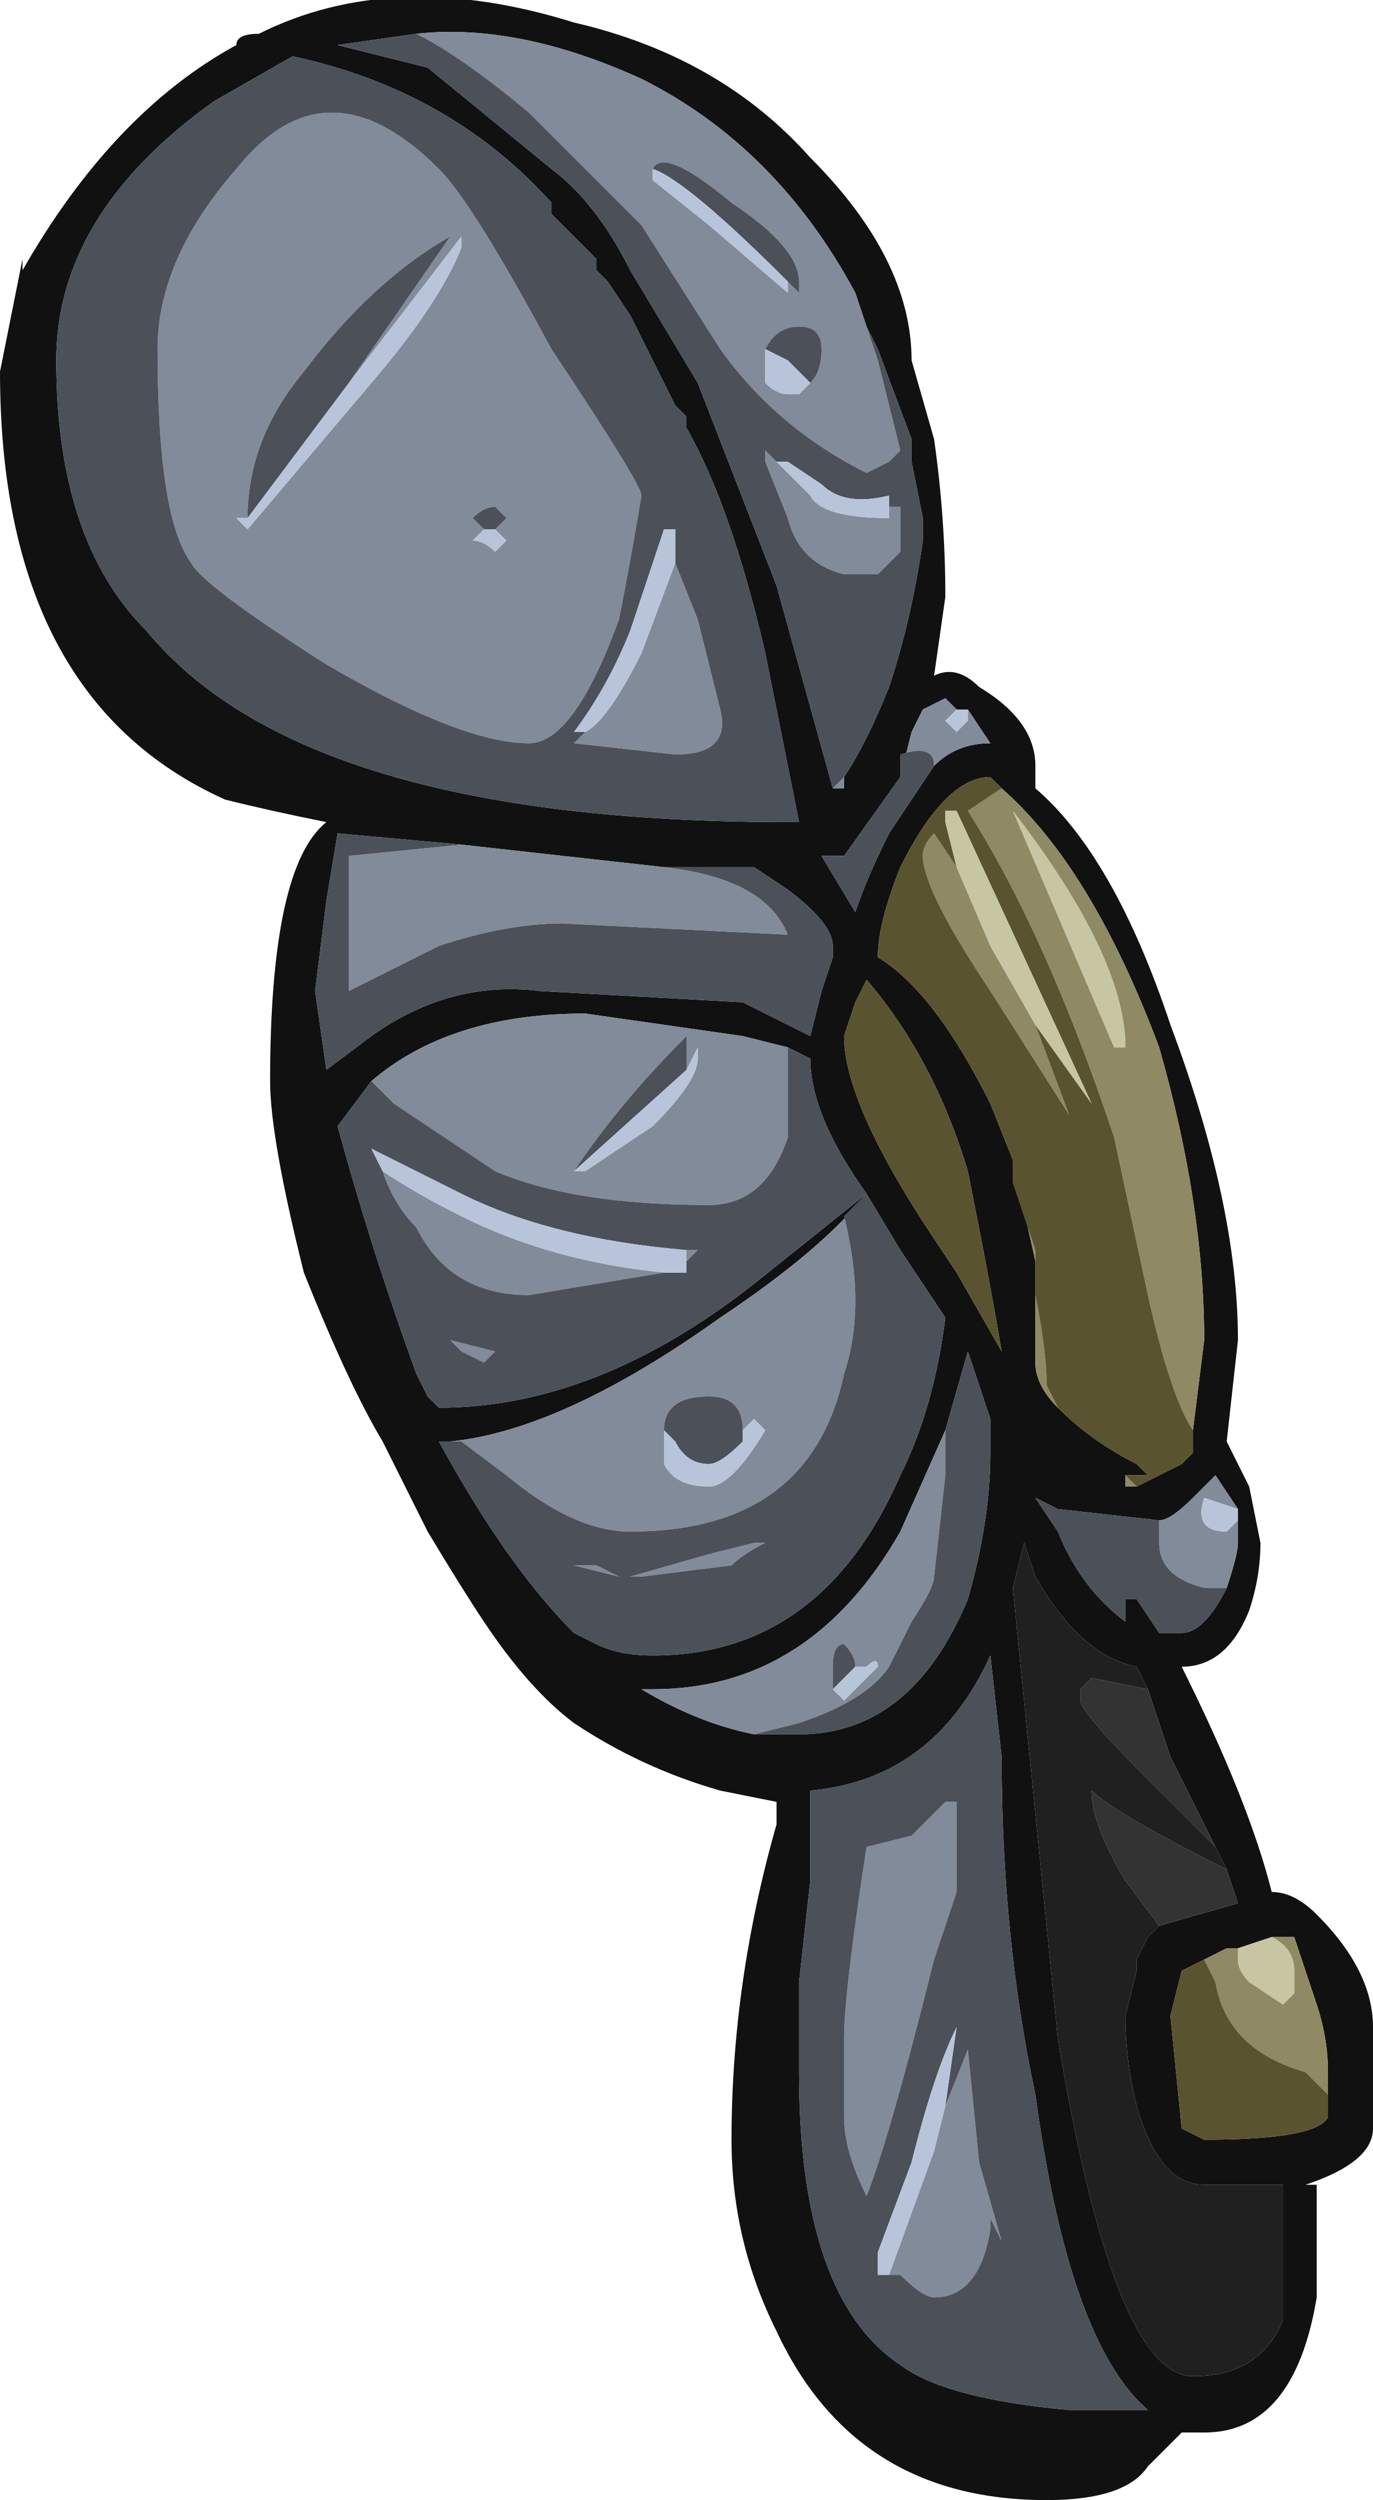 <?xml version="1.0" encoding="UTF-8" standalone="no"?>
<svg xmlns:ffdec="https://www.free-decompiler.com/flash" xmlns:xlink="http://www.w3.org/1999/xlink" ffdec:objectType="frame" height="77.7px" width="42.7px" xmlns="http://www.w3.org/2000/svg">
  <g transform="matrix(1.0, 0.0, 0.0, 1.0, 1.05, 72.45)">
    <use ffdec:characterId="31" height="11.1" transform="matrix(7.0, 0.0, 0.0, 7.0, -1.05, -72.45)" width="6.1" xlink:href="#shape0"/>
  </g>
  <defs>
    <g id="shape0" transform="matrix(1.0, 0.0, 0.0, 1.0, 0.15, 10.35)">
      <path d="M2.3 -9.45 Q1.85 -9.95 1.15 -10.1 L0.8 -9.9 Q0.1 -9.4 0.1 -8.75 0.1 -7.95 0.5 -7.55 1.2 -6.7 3.35 -6.7 L3.4 -6.7 3.25 -7.45 Q3.1 -8.1 2.9 -8.45 L2.9 -8.5 2.85 -8.55 2.65 -8.95 2.55 -9.1 2.5 -9.15 2.5 -9.2 2.3 -9.4 2.3 -9.45 M1.7 -10.2 L1.35 -10.15 1.75 -10.05 2.3 -9.6 Q2.5 -9.45 2.65 -9.15 L2.95 -8.65 3.3 -7.75 3.55 -6.85 3.6 -6.85 3.6 -6.9 Q3.7 -7.05 3.8 -7.3 3.9 -7.6 3.95 -7.95 L3.95 -8.05 3.9 -8.3 3.9 -8.4 3.75 -8.8 3.7 -8.9 3.65 -9.05 Q3.3 -9.7 2.7 -10.0 2.15 -10.25 1.7 -10.2 M0.9 -10.15 Q0.9 -10.2 1.0 -10.2 1.6 -10.5 2.4 -10.25 3.05 -10.1 3.45 -9.65 3.9 -9.2 3.9 -8.75 L4.0 -8.4 Q4.05 -8.05 4.05 -7.7 L4.0 -7.35 Q4.1 -7.4 4.2 -7.3 4.45 -7.15 4.45 -6.95 L4.45 -6.85 Q4.8 -6.55 5.05 -5.8 5.35 -5.0 5.35 -4.4 L5.3 -3.95 5.4 -3.75 5.45 -3.5 Q5.45 -3.35 5.4 -3.2 5.3 -2.95 5.1 -2.95 5.4 -2.35 5.5 -1.95 5.6 -1.95 5.7 -1.85 5.95 -1.6 5.95 -1.35 L5.95 -0.9 Q5.95 -0.75 5.65 -0.65 L5.7 -0.65 5.7 -0.15 Q5.6 0.45 5.2 0.45 L5.1 0.45 4.95 0.6 Q4.85 0.75 4.5 0.75 3.65 0.75 3.3 0.0 3.1 -0.4 3.1 -0.85 3.1 -1.55 3.3 -2.25 L3.3 -2.35 3.05 -2.4 Q2.7 -2.5 2.4 -2.7 2.2 -2.85 2.0 -3.15 1.9 -3.3 1.75 -3.55 L1.55 -3.95 Q1.4 -4.2 1.2 -4.7 1.05 -5.3 1.05 -5.55 1.05 -6.5 1.3 -6.7 1.05 -6.75 0.85 -6.8 -0.15 -7.25 -0.15 -8.7 L-0.05 -9.2 -0.05 -9.15 Q0.35 -9.85 0.9 -10.15 M4.1 -7.2 L4.05 -7.25 3.95 -7.2 3.9 -7.1 3.85 -6.9 3.6 -6.55 3.5 -6.55 3.65 -6.3 Q3.7 -6.45 3.8 -6.65 3.9 -6.8 4.0 -6.95 4.1 -7.05 4.25 -7.05 L4.15 -7.2 4.1 -7.2 M4.3 -6.85 L4.25 -6.9 Q4.05 -6.9 3.85 -6.5 3.75 -6.25 3.75 -6.1 4.0 -5.95 4.25 -5.45 L4.35 -5.2 4.45 -4.75 4.45 -4.6 4.45 -4.3 Q4.45 -4.2 4.55 -4.1 4.7 -3.95 4.9 -3.85 L4.95 -3.8 4.85 -3.8 4.85 -3.75 4.9 -3.75 Q5.0 -3.8 5.1 -3.85 L5.15 -3.9 5.15 -4.0 5.2 -4.4 Q5.2 -5.0 5.0 -5.7 4.7 -6.5 4.3 -6.85 M1.9 -6.6 L1.35 -6.65 1.3 -6.35 1.25 -5.95 1.3 -5.6 1.5 -5.75 Q1.85 -6.0 2.25 -5.95 L3.15 -5.9 3.45 -5.75 3.5 -5.95 3.55 -6.1 3.55 -6.15 Q3.55 -6.25 3.35 -6.4 L3.2 -6.5 2.8 -6.5 1.9 -6.6 M3.35 -5.7 L3.15 -5.75 2.45 -5.85 Q1.85 -5.85 1.5 -5.55 L1.35 -5.35 Q1.5 -4.8 1.7 -4.25 L1.75 -4.15 1.8 -4.1 Q2.5 -4.1 3.2 -4.65 L3.7 -5.05 Q3.45 -5.4 3.45 -5.65 L3.35 -5.7 M3.7 -6.0 L3.65 -5.9 3.6 -5.75 Q3.6 -5.45 4.0 -4.85 L4.1 -4.7 4.3 -4.35 Q4.25 -4.65 4.15 -5.15 4.0 -5.65 3.7 -6.0 M1.85 -3.95 L1.8 -3.95 Q2.1 -3.4 2.4 -3.1 L2.5 -3.05 Q2.6 -3.0 2.75 -3.0 3.5 -3.0 3.85 -3.8 4.0 -4.1 4.05 -4.5 L3.85 -4.8 3.7 -5.05 Q3.5 -4.8 3.05 -4.5 2.35 -4.0 1.85 -3.95 M3.2 -2.65 L3.4 -2.65 Q3.9 -2.65 4.15 -3.25 4.25 -3.6 4.25 -3.9 L4.25 -4.05 4.15 -4.35 4.05 -4.0 3.85 -3.55 Q3.45 -2.85 2.75 -2.85 L2.7 -2.85 Q2.95 -2.7 3.2 -2.65 M5.0 -3.6 L4.55 -3.65 4.45 -3.7 4.55 -3.55 Q4.65 -3.3 4.85 -3.15 L4.85 -3.25 4.9 -3.25 5.0 -3.1 5.1 -3.1 Q5.2 -3.1 5.3 -3.3 5.35 -3.45 5.35 -3.5 L5.35 -3.6 5.35 -3.65 5.25 -3.8 5.15 -3.7 Q5.05 -3.6 5.0 -3.6 M4.95 -2.85 L4.9 -2.95 Q4.65 -3.0 4.45 -3.35 L4.4 -3.5 4.35 -3.3 4.55 -1.3 Q4.8 0.2 5.15 0.2 5.45 0.2 5.55 -0.05 L5.55 -0.65 5.2 -0.65 Q5.0 -0.65 4.9 -1.0 4.85 -1.2 4.85 -1.4 L4.9 -1.6 4.9 -1.65 4.95 -1.75 5.0 -1.8 5.35 -1.9 5.3 -2.05 5.25 -2.15 5.05 -2.55 4.95 -2.85 M3.45 -2.15 L3.45 -2.0 3.4 -1.55 3.4 -1.15 Q3.4 -0.15 3.85 0.15 4.05 0.3 4.6 0.35 L4.95 0.35 Q4.6 0.05 4.45 -1.05 4.3 -1.75 4.3 -2.55 L4.25 -3.0 Q4.0 -2.45 3.45 -2.4 L3.45 -2.15 M5.75 -1.05 L5.75 -1.15 Q5.75 -1.3 5.7 -1.45 L5.6 -1.75 5.5 -1.75 5.35 -1.7 5.3 -1.7 5.2 -1.65 5.1 -1.6 5.05 -1.4 5.1 -0.9 5.2 -0.85 Q5.7 -0.85 5.75 -0.95 L5.75 -1.05" fill="#111111" fill-rule="evenodd" stroke="none"/>
      <path d="M0.95 -8.05 L0.9 -8.05 0.95 -8.0 1.5 -8.65 Q1.8 -9.0 1.9 -9.25 L1.9 -9.3 1.4 -8.65 1.85 -9.3 Q1.5 -9.1 1.2 -8.7 0.95 -8.4 0.95 -8.05 M2.75 -9.6 L2.75 -9.55 3.0 -9.35 3.35 -9.05 3.35 -9.1 3.4 -9.05 3.4 -9.1 Q3.4 -9.25 3.1 -9.45 2.8 -9.7 2.75 -9.6 M3.55 -6.85 L3.6 -6.9 3.6 -6.85 3.55 -6.85 M3.7 -8.9 L3.75 -8.75 3.85 -8.35 3.8 -8.3 3.7 -8.25 Q3.3 -8.45 3.05 -8.8 L2.7 -9.35 2.2 -9.85 Q1.9 -10.1 1.7 -10.2 2.15 -10.25 2.7 -10.0 3.3 -9.7 3.65 -9.05 L3.7 -8.9 M0.7 -7.85 Q0.55 -8.05 0.55 -8.8 0.55 -9.2 0.9 -9.6 1.3 -10.1 1.8 -9.6 1.95 -9.45 2.3 -8.8 2.7 -8.2 2.7 -8.15 2.65 -7.85 2.6 -7.6 2.4 -7.05 2.2 -7.05 1.9 -7.05 1.3 -7.4 0.75 -7.75 0.7 -7.85 M0.35 -8.85 L0.35 -8.85 M2.85 -7.85 L2.95 -7.6 3.05 -7.2 Q3.1 -7.0 2.85 -7.0 L2.4 -7.05 2.45 -7.1 Q2.55 -7.15 2.7 -7.45 L2.85 -7.85 M2.0 -8.0 L1.95 -7.95 Q2.0 -7.95 2.05 -7.9 L2.1 -7.95 2.05 -8.0 2.1 -8.05 2.05 -8.1 Q2.0 -8.1 1.95 -8.05 L2.0 -8.0 M3.8 -8.1 L3.85 -8.1 3.85 -7.9 3.75 -7.8 3.6 -7.8 Q3.4 -7.85 3.35 -8.05 L3.25 -8.3 3.25 -8.35 3.4 -8.2 3.45 -8.15 Q3.5 -8.05 3.8 -8.05 L3.8 -8.1 M3.45 -8.65 Q3.5 -8.7 3.5 -8.8 3.5 -8.9 3.4 -8.9 3.3 -8.9 3.25 -8.8 L3.25 -8.65 Q3.3 -8.6 3.35 -8.6 L3.4 -8.6 3.45 -8.65 M3.85 -6.9 L3.9 -7.1 3.95 -7.2 4.05 -7.25 4.1 -7.2 4.05 -7.15 4.1 -7.1 4.15 -7.15 4.15 -7.2 4.25 -7.05 Q4.1 -7.05 4.0 -6.95 4.0 -7.05 3.85 -7.0 L3.85 -6.9 M2.8 -6.5 Q3.25 -6.45 3.35 -6.2 L2.35 -6.25 Q2.1 -6.25 1.8 -6.15 1.5 -6.0 1.4 -5.95 L1.4 -6.55 1.9 -6.6 2.8 -6.5 M2.4 -5.15 L2.45 -5.15 2.75 -5.35 Q2.95 -5.55 2.95 -5.65 L2.95 -5.7 2.9 -5.6 2.9 -5.75 Q2.6 -5.45 2.4 -5.15 L2.4 -5.15 M3.35 -5.7 L3.35 -5.6 Q3.35 -5.4 3.35 -5.3 3.25 -5.0 3.0 -5.0 2.4 -5.0 2.05 -5.15 L1.6 -5.45 1.5 -5.55 Q1.85 -5.85 2.45 -5.85 L3.15 -5.75 3.35 -5.7 M3.7 -5.05 L3.6 -4.95 Q3.7 -4.55 3.6 -4.25 3.45 -3.55 2.65 -3.55 2.4 -3.55 2.1 -3.8 L1.9 -3.95 1.85 -3.95 Q2.35 -4.0 3.05 -4.5 3.5 -4.8 3.7 -5.05 M2.9 -4.8 L2.95 -4.8 2.9 -4.75 2.9 -4.8 M2.8 -4.7 L2.2 -4.6 Q1.85 -4.6 1.7 -4.9 1.6 -5.0 1.55 -5.15 1.7 -5.05 1.9 -4.95 2.3 -4.75 2.8 -4.7 M3.15 -4.0 Q3.15 -4.15 3.0 -4.15 2.8 -4.15 2.8 -4.0 L2.8 -3.85 Q2.85 -3.75 3.0 -3.75 3.1 -3.75 3.25 -4.0 L3.2 -4.05 3.15 -4.0 M4.05 -4.0 L4.05 -3.8 4.0 -3.35 Q4.0 -3.3 3.9 -3.15 L3.8 -2.95 Q3.7 -2.8 3.4 -2.7 L3.2 -2.65 Q2.95 -2.7 2.7 -2.85 L2.75 -2.85 Q3.45 -2.85 3.85 -3.55 L4.05 -4.0 M5.3 -3.3 L5.2 -3.3 Q5.0 -3.35 5.0 -3.5 L5.0 -3.6 Q5.05 -3.6 5.15 -3.7 L5.25 -3.8 5.35 -3.65 5.2 -3.7 Q5.15 -3.55 5.3 -3.55 L5.35 -3.6 5.35 -3.5 Q5.35 -3.45 5.3 -3.3 M2.5 -3.4 L2.4 -3.4 2.6 -3.35 2.5 -3.4 M2.7 -3.35 L2.65 -3.35 3.0 -3.45 3.2 -3.5 3.25 -3.5 Q3.15 -3.45 3.1 -3.4 L2.7 -3.35 M1.85 -4.4 L2.05 -4.35 2.0 -4.3 1.9 -4.35 1.85 -4.4 M3.65 -2.95 Q3.65 -3.0 3.6 -3.05 3.55 -3.05 3.55 -2.95 L3.55 -2.85 3.6 -2.8 3.75 -2.95 Q3.75 -3.0 3.7 -2.95 L3.65 -2.95 M3.7 -2.15 L3.9 -2.2 4.05 -2.35 4.1 -2.35 4.1 -1.95 4.0 -1.65 Q3.8 -0.85 3.7 -0.6 3.6 -0.8 3.6 -0.95 L3.6 -1.3 Q3.6 -1.5 3.7 -2.15 M4.05 -1.0 L4.15 -1.25 4.2 -0.75 4.3 -0.4 4.25 -0.5 4.25 -0.45 Q4.2 -0.15 4.0 -0.15 3.95 -0.15 3.85 -0.25 L3.8 -0.25 4.0 -0.8 4.05 -1.0" fill="#828b99" fill-rule="evenodd" stroke="none"/>
      <path d="M4.35 -6.75 L4.8 -5.7 4.85 -5.7 Q4.85 -6.1 4.35 -6.75 M4.45 -5.8 L4.6 -5.4 4.25 -5.95 Q3.95 -6.4 3.95 -6.55 3.95 -6.6 4.0 -6.65 L4.1 -6.5 4.25 -6.15 4.45 -5.8 M5.15 -4.0 Q5.05 -4.15 4.95 -4.6 L4.8 -5.3 Q4.5 -6.2 4.15 -6.75 L4.3 -6.85 Q4.7 -6.5 5.0 -5.7 5.2 -5.0 5.2 -4.4 L5.15 -4.0 M4.35 -5.2 L4.35 -5.1 4.45 -4.8 4.45 -4.75 4.35 -5.2 M4.45 -4.6 Q4.5 -4.35 4.5 -4.2 L4.55 -4.1 Q4.45 -4.2 4.45 -4.3 L4.45 -4.6 M4.85 -3.8 L4.9 -3.75 4.85 -3.75 4.85 -3.8 M5.5 -1.75 L5.6 -1.75 5.7 -1.45 Q5.75 -1.3 5.75 -1.15 L5.75 -1.05 5.65 -1.15 Q5.3 -1.25 5.25 -1.55 L5.2 -1.65 5.3 -1.7 5.35 -1.7 5.35 -1.65 Q5.35 -1.6 5.4 -1.55 L5.55 -1.45 5.6 -1.5 5.6 -1.6 Q5.6 -1.7 5.5 -1.75" fill="#8f8a64" fill-rule="evenodd" stroke="none"/>
      <path d="M5.0 -1.8 L4.85 -2.0 Q4.7 -2.25 4.7 -2.4 4.8 -2.3 5.3 -2.05 L5.35 -1.9 5.0 -1.8 M5.25 -2.15 L4.95 -2.45 Q4.65 -2.75 4.65 -2.8 L4.65 -2.85 4.7 -2.9 4.95 -2.85 5.05 -2.55 5.25 -2.15" fill="#333333" fill-rule="evenodd" stroke="none"/>
      <path d="M0.95 -8.05 Q0.95 -8.4 1.2 -8.7 1.5 -9.1 1.85 -9.3 L1.4 -8.65 0.95 -8.05 M2.75 -9.6 Q2.8 -9.7 3.1 -9.45 3.4 -9.25 3.4 -9.1 L3.4 -9.05 3.35 -9.1 Q2.9 -9.55 2.75 -9.6 M3.55 -6.85 L3.3 -7.75 2.95 -8.65 2.65 -9.15 Q2.5 -9.45 2.3 -9.6 L1.75 -10.05 1.35 -10.15 1.7 -10.2 Q1.9 -10.1 2.2 -9.85 L2.7 -9.35 3.05 -8.8 Q3.3 -8.45 3.7 -8.25 L3.8 -8.3 3.85 -8.35 3.75 -8.75 3.7 -8.9 3.75 -8.8 3.9 -8.4 3.9 -8.3 3.95 -8.05 3.95 -7.95 Q3.9 -7.6 3.8 -7.3 3.7 -7.05 3.6 -6.9 L3.55 -6.85 M2.3 -9.45 L2.3 -9.4 2.5 -9.2 2.5 -9.15 2.55 -9.1 2.65 -8.95 2.85 -8.55 2.9 -8.5 2.9 -8.45 Q3.1 -8.1 3.25 -7.45 L3.4 -6.7 3.35 -6.7 Q1.2 -6.7 0.5 -7.55 0.1 -7.95 0.1 -8.75 0.1 -9.4 0.8 -9.9 L1.15 -10.1 Q1.85 -9.95 2.3 -9.45 M0.35 -8.85 L0.35 -8.85 M0.7 -7.85 Q0.75 -7.75 1.3 -7.4 1.9 -7.05 2.2 -7.05 2.4 -7.05 2.6 -7.6 2.65 -7.85 2.7 -8.15 2.7 -8.2 2.3 -8.8 1.95 -9.45 1.8 -9.6 1.3 -10.1 0.9 -9.6 0.55 -9.2 0.55 -8.8 0.55 -8.05 0.7 -7.85 M2.85 -7.85 L2.85 -8.0 2.8 -8.0 2.65 -7.55 Q2.55 -7.3 2.4 -7.1 L2.45 -7.1 2.4 -7.05 2.85 -7.0 Q3.1 -7.0 3.05 -7.2 L2.95 -7.6 2.85 -7.85 M2.05 -8.0 L2.0 -8.0 1.95 -8.05 Q2.0 -8.1 2.05 -8.1 L2.1 -8.05 2.05 -8.0 M3.4 -8.2 L3.25 -8.35 3.25 -8.3 3.35 -8.05 Q3.4 -7.85 3.6 -7.8 L3.75 -7.8 3.85 -7.9 3.85 -8.1 3.8 -8.1 3.8 -8.15 Q3.6 -8.1 3.5 -8.2 L3.35 -8.3 3.3 -8.3 3.4 -8.2 M3.25 -8.8 Q3.3 -8.9 3.4 -8.9 3.5 -8.9 3.5 -8.8 3.5 -8.7 3.45 -8.65 L3.35 -8.75 3.25 -8.8 M3.85 -6.9 L3.85 -7.0 Q4.0 -7.05 4.0 -6.95 3.9 -6.8 3.8 -6.65 3.7 -6.45 3.65 -6.3 L3.5 -6.55 3.6 -6.55 3.85 -6.9 M2.8 -6.5 L3.2 -6.5 3.35 -6.4 Q3.55 -6.25 3.55 -6.15 L3.55 -6.1 3.5 -5.95 3.45 -5.75 3.15 -5.9 2.25 -5.95 Q1.85 -6.0 1.5 -5.75 L1.3 -5.6 1.25 -5.95 1.3 -6.35 1.35 -6.65 1.9 -6.6 1.4 -6.55 1.4 -5.95 Q1.5 -6.0 1.8 -6.15 2.1 -6.25 2.35 -6.25 L3.35 -6.2 Q3.25 -6.45 2.8 -6.5 M2.4 -5.15 L2.4 -5.15 Q2.6 -5.45 2.9 -5.75 L2.9 -5.6 2.4 -5.15 M1.5 -5.55 L1.6 -5.45 2.05 -5.15 Q2.4 -5.0 3.0 -5.0 3.25 -5.0 3.35 -5.3 3.35 -5.4 3.35 -5.6 L3.35 -5.7 3.45 -5.65 Q3.45 -5.4 3.7 -5.05 L3.2 -4.65 Q2.5 -4.1 1.8 -4.1 L1.75 -4.15 1.7 -4.25 Q1.5 -4.8 1.35 -5.35 L1.5 -5.55 M3.7 -5.05 L3.85 -4.8 4.05 -4.5 Q4.0 -4.1 3.85 -3.8 3.5 -3.0 2.75 -3.0 2.6 -3.0 2.5 -3.05 L2.4 -3.1 Q2.1 -3.4 1.8 -3.95 L1.85 -3.95 1.9 -3.95 2.1 -3.8 Q2.4 -3.55 2.65 -3.55 3.45 -3.55 3.6 -4.25 3.7 -4.55 3.6 -4.95 L3.7 -5.05 M2.9 -4.75 L2.95 -4.8 2.9 -4.8 Q2.3 -4.85 1.9 -5.05 L1.5 -5.25 1.55 -5.15 Q1.6 -5.0 1.7 -4.9 1.85 -4.6 2.2 -4.6 L2.8 -4.7 2.9 -4.7 2.9 -4.75 M2.8 -4.0 Q2.8 -4.15 3.0 -4.15 3.15 -4.15 3.15 -4.0 L3.15 -3.95 Q3.05 -3.85 3.0 -3.85 2.9 -3.85 2.85 -3.95 L2.8 -4.0 M3.2 -2.65 L3.4 -2.7 Q3.7 -2.8 3.8 -2.95 L3.9 -3.15 Q4.0 -3.3 4.0 -3.35 L4.05 -3.8 4.05 -4.0 4.15 -4.35 4.25 -4.05 4.25 -3.9 Q4.25 -3.6 4.15 -3.25 3.9 -2.65 3.4 -2.65 L3.2 -2.65 M5.3 -3.3 Q5.2 -3.1 5.1 -3.1 L5.0 -3.1 4.9 -3.25 4.85 -3.25 4.85 -3.15 Q4.65 -3.3 4.55 -3.55 L4.45 -3.7 4.55 -3.65 5.0 -3.6 5.0 -3.5 Q5.0 -3.35 5.2 -3.3 L5.3 -3.3 M1.85 -4.4 L1.9 -4.35 2.0 -4.3 2.05 -4.35 1.85 -4.4 M2.7 -3.35 L3.1 -3.4 Q3.15 -3.45 3.25 -3.5 L3.2 -3.5 3.0 -3.45 2.65 -3.35 2.7 -3.35 M2.5 -3.4 L2.6 -3.35 2.4 -3.4 2.5 -3.4 M3.55 -2.85 L3.55 -2.95 Q3.55 -3.05 3.6 -3.05 3.65 -3.0 3.65 -2.95 L3.55 -2.85 M3.45 -2.15 L3.45 -2.4 Q4.0 -2.45 4.25 -3.0 L4.3 -2.55 Q4.3 -1.75 4.45 -1.05 4.6 0.05 4.95 0.35 L4.6 0.35 Q4.05 0.3 3.85 0.15 3.4 -0.15 3.4 -1.15 L3.4 -1.55 3.45 -2.0 3.45 -2.15 M3.7 -2.15 Q3.6 -1.5 3.6 -1.3 L3.6 -0.95 Q3.6 -0.8 3.7 -0.6 3.8 -0.85 4.0 -1.65 L4.1 -1.95 4.1 -2.35 4.05 -2.35 3.9 -2.2 3.7 -2.15 M3.8 -0.25 L3.85 -0.25 Q3.95 -0.15 4.0 -0.15 4.2 -0.15 4.25 -0.45 L4.25 -0.5 4.3 -0.4 4.2 -0.75 4.15 -1.25 4.05 -1.0 4.1 -1.35 Q4.0 -1.15 3.9 -0.75 L3.75 -0.35 3.75 -0.3 Q3.75 -0.2 3.75 -0.25 L3.8 -0.25" fill="#4b5059" fill-rule="evenodd" stroke="none"/>
      <path d="M1.4 -8.65 L1.9 -9.3 1.9 -9.25 Q1.8 -9.0 1.5 -8.65 L0.95 -8.0 0.9 -8.05 0.95 -8.05 1.4 -8.65 M2.75 -9.55 L2.75 -9.6 Q2.9 -9.55 3.35 -9.1 L3.35 -9.05 3.0 -9.35 2.75 -9.55 M2.45 -7.1 L2.4 -7.1 Q2.55 -7.3 2.65 -7.55 L2.8 -8.0 2.85 -8.0 2.85 -7.85 2.7 -7.45 Q2.55 -7.15 2.45 -7.1 M2.05 -8.0 L2.1 -7.95 2.05 -7.9 Q2.0 -7.95 1.95 -7.95 L2.0 -8.0 2.05 -8.0 M3.8 -8.1 L3.8 -8.05 Q3.5 -8.05 3.45 -8.15 L3.4 -8.2 3.3 -8.3 3.35 -8.3 3.5 -8.2 Q3.6 -8.1 3.8 -8.15 L3.8 -8.1 M3.45 -8.65 L3.4 -8.6 3.35 -8.6 Q3.3 -8.6 3.25 -8.65 L3.25 -8.8 3.35 -8.75 3.45 -8.65 M4.15 -7.2 L4.15 -7.15 4.1 -7.1 4.05 -7.15 4.1 -7.2 4.15 -7.2 M2.9 -5.6 L2.95 -5.7 2.95 -5.65 Q2.95 -5.55 2.75 -5.35 L2.45 -5.15 2.4 -5.15 2.9 -5.6 M2.9 -4.75 L2.9 -4.7 2.8 -4.7 Q2.3 -4.75 1.9 -4.95 1.7 -5.05 1.55 -5.15 L1.5 -5.25 1.9 -5.05 Q2.3 -4.85 2.9 -4.8 L2.9 -4.75 M2.8 -4.0 L2.85 -3.95 Q2.9 -3.85 3.0 -3.85 3.05 -3.85 3.15 -3.95 L3.15 -4.0 3.2 -4.05 3.25 -4.0 Q3.1 -3.75 3.0 -3.75 2.85 -3.75 2.8 -3.85 L2.8 -4.0 M5.35 -3.65 L5.35 -3.6 5.3 -3.55 Q5.15 -3.55 5.2 -3.7 L5.35 -3.65 M3.65 -2.95 L3.7 -2.95 Q3.75 -3.0 3.75 -2.95 L3.6 -2.8 3.55 -2.85 3.65 -2.95 M3.8 -0.25 L3.75 -0.25 Q3.75 -0.2 3.75 -0.3 L3.75 -0.35 3.9 -0.75 Q4.0 -1.15 4.1 -1.35 L4.05 -1.0 4.0 -0.8 3.8 -0.25" fill="#b8c4d9" fill-rule="evenodd" stroke="none"/>
      <path d="M4.45 -5.8 L4.7 -5.45 4.1 -6.75 4.05 -6.75 4.05 -6.7 4.1 -6.5 4.0 -6.65 Q3.95 -6.6 3.95 -6.55 3.95 -6.4 4.25 -5.95 L4.6 -5.4 4.45 -5.8 M4.3 -6.85 L4.15 -6.75 Q4.5 -6.2 4.8 -5.3 L4.95 -4.6 Q5.05 -4.15 5.15 -4.0 L5.15 -3.9 5.1 -3.85 Q5.0 -3.8 4.9 -3.75 L4.85 -3.8 4.95 -3.8 4.9 -3.85 Q4.7 -3.95 4.55 -4.1 L4.5 -4.2 Q4.5 -4.35 4.45 -4.6 L4.45 -4.75 4.45 -4.8 4.35 -5.1 4.35 -5.2 4.25 -5.45 Q4.0 -5.95 3.75 -6.1 3.75 -6.25 3.85 -6.5 4.05 -6.9 4.25 -6.9 L4.3 -6.85 M3.7 -6.0 Q4.0 -5.65 4.15 -5.15 4.25 -4.65 4.3 -4.35 L4.1 -4.7 4.0 -4.85 Q3.6 -5.45 3.6 -5.75 L3.65 -5.9 3.7 -6.0 M5.2 -1.65 L5.25 -1.55 Q5.3 -1.25 5.65 -1.15 L5.75 -1.05 5.75 -0.95 Q5.7 -0.85 5.2 -0.85 L5.1 -0.9 5.05 -1.4 5.1 -1.6 5.2 -1.65" fill="#59542f" fill-rule="evenodd" stroke="none"/>
      <path d="M4.35 -6.75 Q4.85 -6.1 4.85 -5.7 L4.8 -5.7 4.35 -6.75 M4.1 -6.5 L4.05 -6.7 4.05 -6.75 4.1 -6.75 4.7 -5.45 4.45 -5.8 4.25 -6.15 4.1 -6.5 M5.5 -1.75 Q5.6 -1.7 5.6 -1.6 L5.6 -1.5 5.55 -1.45 5.4 -1.55 Q5.35 -1.6 5.35 -1.65 L5.35 -1.7 5.5 -1.75" fill="#c7c5a2" fill-rule="evenodd" stroke="none"/>
      <path d="M5.0 -1.8 L4.95 -1.75 4.9 -1.65 4.9 -1.6 4.85 -1.4 Q4.85 -1.2 4.9 -1.0 5.0 -0.65 5.2 -0.65 L5.55 -0.65 5.55 -0.05 Q5.45 0.2 5.15 0.2 4.8 0.2 4.55 -1.3 L4.35 -3.3 4.4 -3.5 4.45 -3.35 Q4.65 -3.0 4.9 -2.95 L4.95 -2.85 4.7 -2.9 4.65 -2.85 4.65 -2.8 Q4.65 -2.75 4.95 -2.45 L5.25 -2.15 5.3 -2.05 Q4.8 -2.3 4.7 -2.4 4.7 -2.25 4.85 -2.0 L5.0 -1.8" fill="#202020" fill-rule="evenodd" stroke="none"/>
    </g>
  </defs>
</svg>
